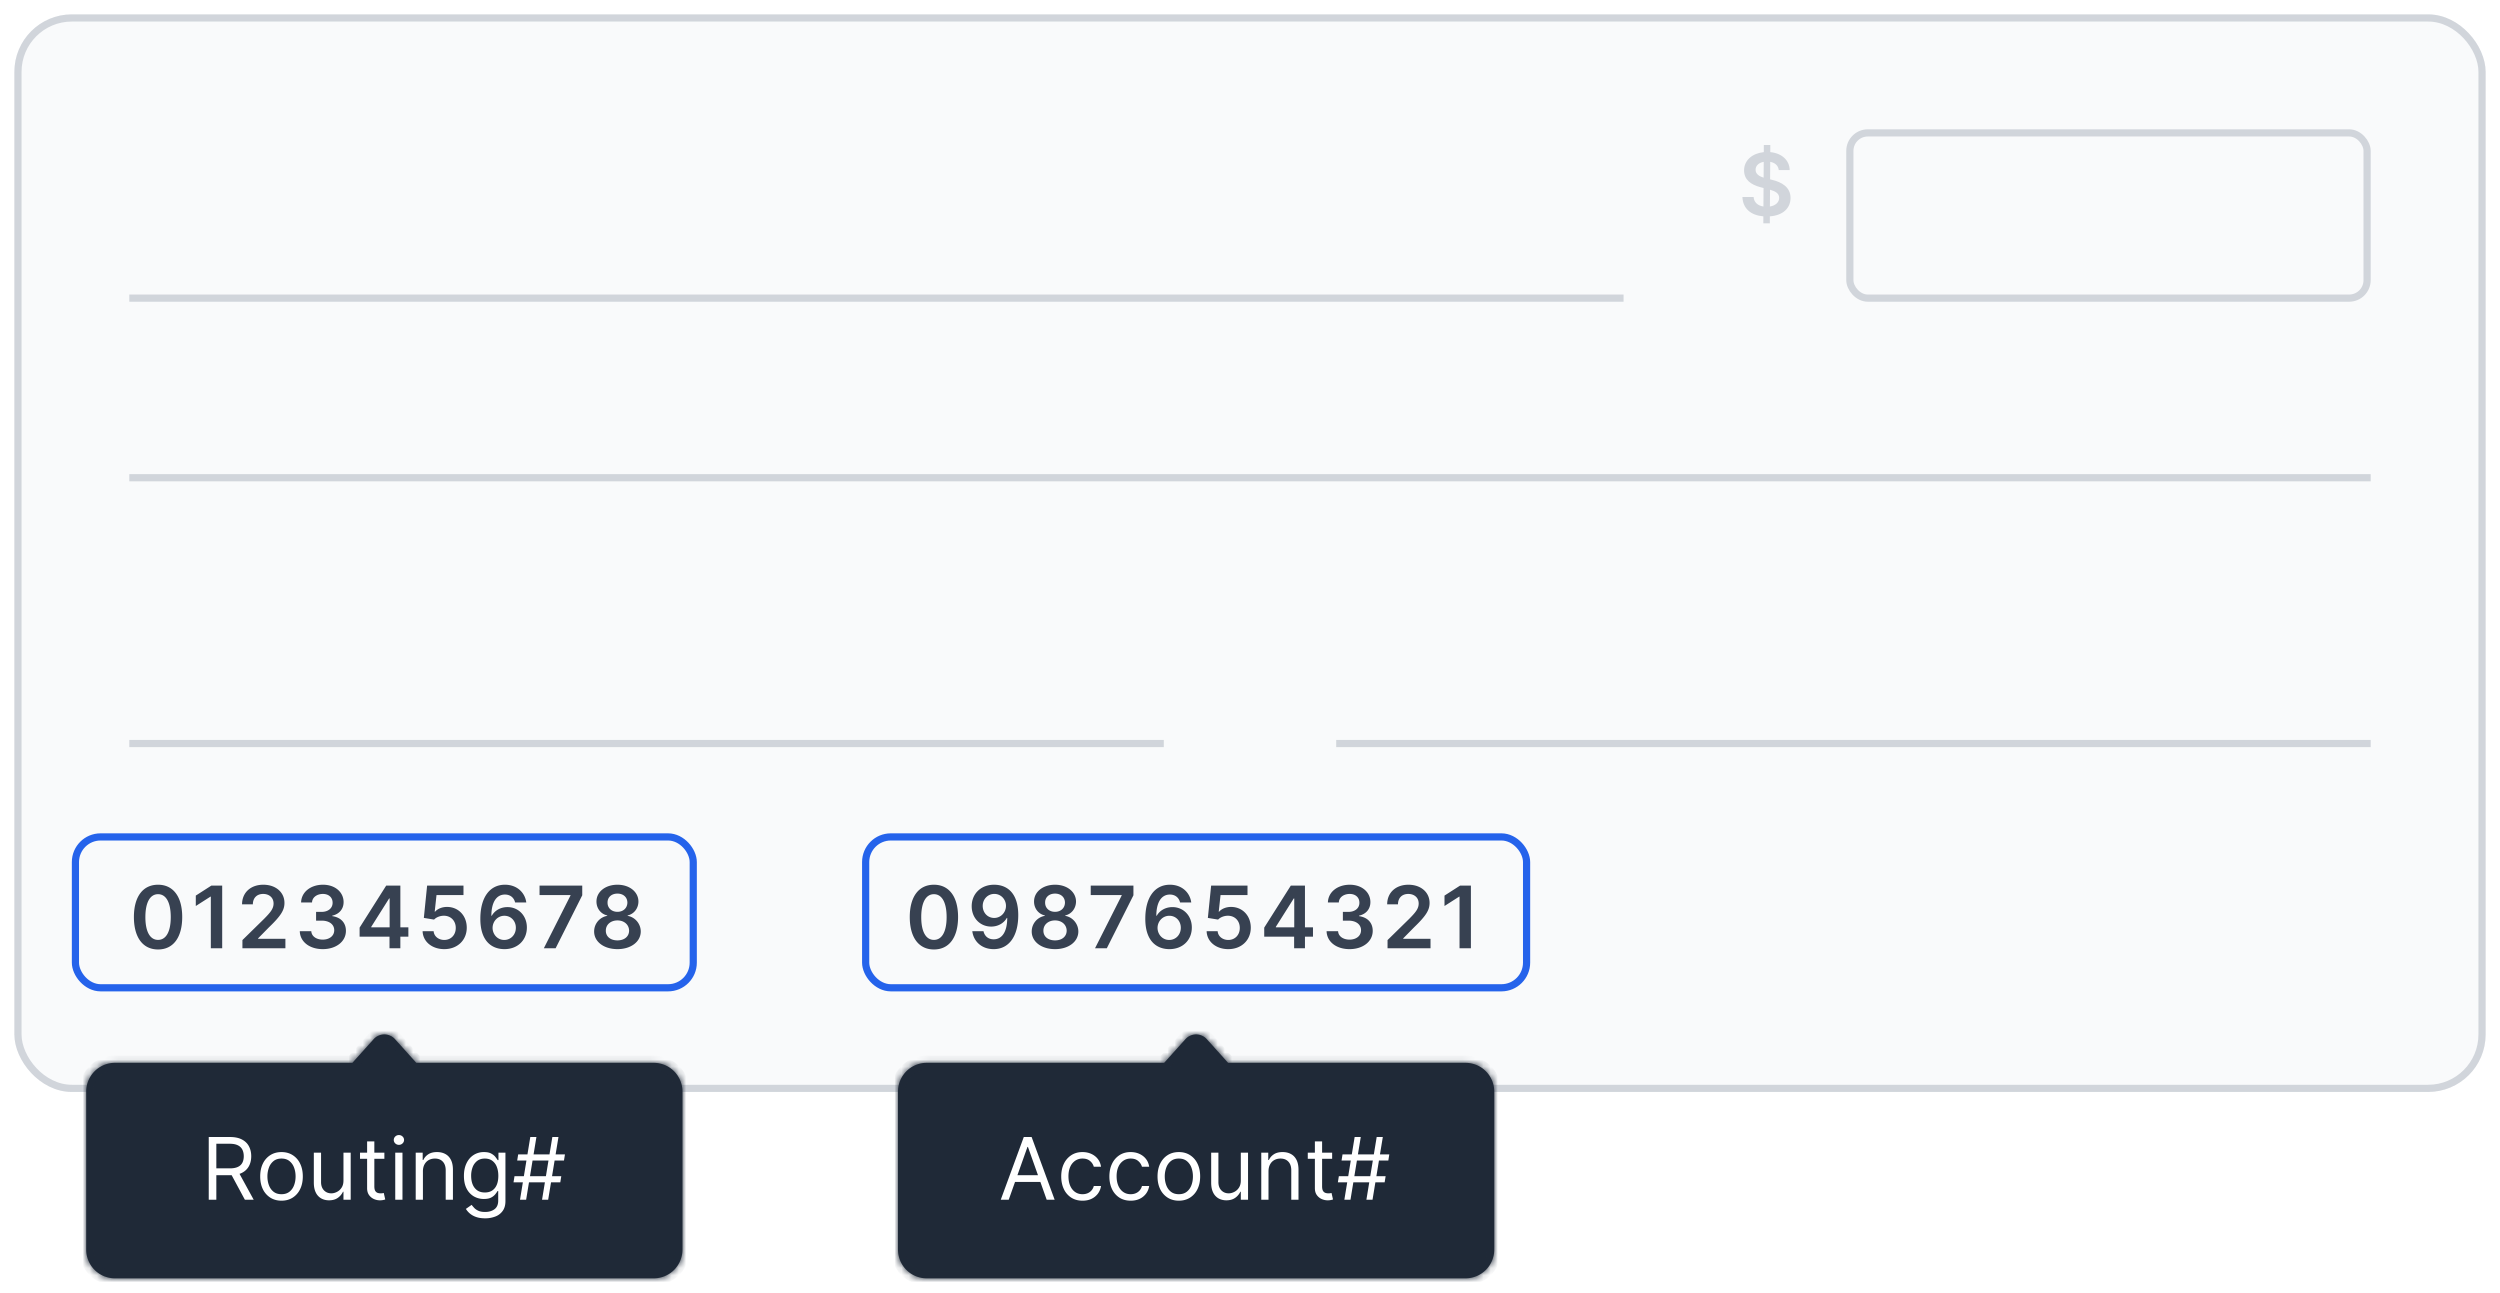 <svg width="348" height="180" fill="none" xmlns="http://www.w3.org/2000/svg"><g filter="url(#filter0_d)"><rect x="2" y="1" width="344" height="150" rx="8" fill="#F9FAFB"/><path fill="#D1D5DB" d="M18 40h208v1H18zm227.456-9.91h.903l.005-.975c1.828-.132 2.876-1.138 2.88-2.565-.004-1.513-1.253-2.203-2.565-2.515l-.281-.072.017-2.433c.682.12 1.121.528 1.189 1.142h1.521c-.026-1.355-1.091-2.344-2.702-2.497l.005-.993h-.904l-.004.993c-1.598.162-2.749 1.142-2.744 2.552 0 1.253.89 1.973 2.326 2.344l.384.098-.017 2.578c-.763-.12-1.313-.554-1.368-1.325h-1.556c.06 1.598 1.16 2.548 2.915 2.693l-.004.976zm.916-2.343l.017-2.34c.776.227 1.27.525 1.274 1.13-.004.63-.511 1.082-1.291 1.21zm-.878-4.014c-.588-.188-1.125-.499-1.116-1.104.004-.55.417-.976 1.133-1.1l-.017 2.204z"/><rect x="257.5" y="17.5" width="72" height="23" rx="2.5" stroke="#D1D5DB"/><path fill="#D1D5DB" d="M18 65h312v1H18zm0 37h144v1H18zm168 0h144v1H186z"/><path d="M22.001 131.166c2.105.004 3.363-1.657 3.363-4.521 0-2.847-1.266-4.492-3.363-4.492-2.096 0-3.358 1.641-3.362 4.492 0 2.859 1.257 4.521 3.362 4.521zm0-1.334c-1.086 0-1.768-1.091-1.764-3.187.005-2.08.682-3.175 1.764-3.175 1.087 0 1.765 1.095 1.769 3.175 0 2.096-.678 3.187-1.769 3.187zm8.928-7.559h-1.504l-2.17 1.393v1.449l2.042-1.304h.051V131h1.581v-8.727zM33.745 131h5.983v-1.321h-3.801v-.06l1.504-1.53c1.696-1.627 2.165-2.42 2.165-3.404 0-1.462-1.189-2.532-2.945-2.532-1.73 0-2.957 1.074-2.957 2.732h1.504c0-.891.563-1.449 1.432-1.449.831 0 1.449.507 1.449 1.33 0 .728-.443 1.248-1.304 2.122l-3.03 2.97V131zm11.185.119c1.867 0 3.226-1.069 3.222-2.544.004-1.091-.678-1.875-1.9-2.049v-.069c.945-.204 1.58-.907 1.576-1.887.004-1.33-1.13-2.417-2.872-2.417-1.696 0-3.009 1.01-3.043 2.472h1.522c.025-.733.707-1.189 1.512-1.189.814 0 1.355.494 1.351 1.227.005.763-.626 1.27-1.53 1.27h-.77v1.219h.77c1.104 0 1.76.554 1.756 1.342.004.772-.665 1.3-1.598 1.3-.878 0-1.555-.456-1.594-1.168H41.73c.043 1.475 1.36 2.493 3.2 2.493zm5.127-1.738h4.163V131h1.509v-1.619h1.116v-1.3H55.73v-5.808h-1.97l-3.703 5.851v1.257zm4.18-1.3h-2.56v-.068l2.492-3.951h.068v4.019zm7.604 3.038c1.845 0 3.132-1.253 3.132-2.987 0-1.679-1.168-2.889-2.753-2.889-.707 0-1.334.281-1.657.665h-.052l.252-2.314h3.754v-1.321h-5.062l-.456 4.5 1.427.234c.294-.324.848-.541 1.372-.537.96.004 1.65.712 1.645 1.7.004.976-.669 1.671-1.602 1.671-.788 0-1.423-.499-1.479-1.215h-1.534c.043 1.449 1.308 2.493 3.013 2.493zm8.356 0c1.883.013 3.149-1.282 3.144-3.008.005-1.649-1.171-2.843-2.701-2.843-.938 0-1.764.456-2.182 1.206h-.06c.005-1.836.678-2.953 1.888-2.953.75 0 1.257.435 1.42 1.104h1.554c-.187-1.411-1.325-2.472-2.974-2.472-2.097 0-3.422 1.748-3.422 4.731-.004 3.2 1.658 4.227 3.333 4.235zm-.009-1.278c-.933 0-1.615-.771-1.62-1.683.01-.917.717-1.684 1.641-1.684.925 0 1.603.733 1.598 1.671.005.954-.694 1.696-1.619 1.696zM75.701 131h1.641l3.707-7.376v-1.351h-5.944v1.321h4.308v.059L75.701 131zm10.25.119c1.888 0 3.239-1.039 3.243-2.458-.004-1.091-.81-2.003-1.824-2.174v-.059c.882-.196 1.496-.989 1.5-1.935-.004-1.342-1.24-2.34-2.919-2.34-1.691 0-2.927.993-2.923 2.34-.004.946.6 1.739 1.5 1.935v.059a2.198 2.198 0 00-1.824 2.174c-.004 1.419 1.343 2.458 3.247 2.458zm0-1.218c-.988 0-1.628-.546-1.619-1.351-.009-.836.678-1.428 1.62-1.428.928 0 1.61.597 1.619 1.428-.009.805-.644 1.351-1.62 1.351zm0-3.976c-.81 0-1.389-.524-1.38-1.283-.009-.75.554-1.253 1.38-1.253.814 0 1.372.503 1.381 1.253-.009.763-.584 1.283-1.38 1.283zm44.05 5.241c2.106.004 3.363-1.657 3.363-4.521 0-2.847-1.266-4.492-3.363-4.492-2.096 0-3.358 1.641-3.362 4.492 0 2.859 1.257 4.521 3.362 4.521zm0-1.334c-1.086 0-1.768-1.091-1.764-3.187.004-2.08.682-3.175 1.764-3.175 1.087 0 1.765 1.095 1.769 3.175 0 2.096-.678 3.187-1.769 3.187zm8.408-7.679c-1.892-.012-3.149 1.287-3.149 2.992.004 1.645 1.176 2.834 2.706 2.834.942 0 1.76-.456 2.182-1.206h.06c-.005 1.866-.682 2.978-1.888 2.978-.754 0-1.262-.434-1.419-1.129h-1.556c.179 1.445 1.321 2.497 2.975 2.497 2.092 0 3.426-1.747 3.422-4.751-.005-3.179-1.658-4.206-3.333-4.215zm.005 1.279c.933 0 1.619.775 1.619 1.666.004.903-.716 1.679-1.636 1.679-.929 0-1.598-.733-1.603-1.666 0-.938.695-1.679 1.62-1.679zm8.449 7.687c1.888 0 3.239-1.039 3.243-2.458-.004-1.091-.81-2.003-1.824-2.174v-.059c.882-.196 1.496-.989 1.5-1.935-.004-1.342-1.24-2.34-2.919-2.34-1.692 0-2.928.993-2.923 2.34-.005.946.601 1.739 1.5 1.935v.059a2.198 2.198 0 00-1.824 2.174c-.004 1.419 1.342 2.458 3.247 2.458zm0-1.218c-.989 0-1.628-.546-1.619-1.351-.009-.836.677-1.428 1.619-1.428.929 0 1.611.597 1.619 1.428-.008.805-.643 1.351-1.619 1.351zm0-3.976c-.81 0-1.389-.524-1.381-1.283-.008-.75.554-1.253 1.381-1.253.814 0 1.372.503 1.381 1.253-.009.763-.584 1.283-1.381 1.283zm5.563 5.075h1.641l3.707-7.376v-1.351h-5.944v1.321h4.308v.059L152.426 131zm10.332.119c1.884.013 3.149-1.282 3.145-3.008.004-1.649-1.172-2.843-2.702-2.843-.937 0-1.764.456-2.181 1.206h-.06c.004-1.836.678-2.953 1.888-2.953.75 0 1.257.435 1.419 1.104h1.555c-.187-1.411-1.325-2.472-2.974-2.472-2.097 0-3.422 1.748-3.422 4.731-.004 3.2 1.658 4.227 3.332 4.235zm-.008-1.278c-.933 0-1.615-.771-1.62-1.683.009-.917.716-1.684 1.641-1.684s1.602.733 1.598 1.671c.004.954-.694 1.696-1.619 1.696zm8.228 1.278c1.845 0 3.132-1.253 3.132-2.987 0-1.679-1.168-2.889-2.753-2.889-.707 0-1.334.281-1.658.665h-.051l.252-2.314h3.754v-1.321h-5.063l-.456 4.5 1.428.234c.294-.324.848-.541 1.372-.537.959.004 1.649.712 1.645 1.7.004.976-.669 1.671-1.602 1.671-.789 0-1.424-.499-1.479-1.215h-1.534c.042 1.449 1.308 2.493 3.013 2.493zm5.002-1.738h4.163V131h1.508v-1.619h1.117v-1.3h-1.117v-5.808h-1.968l-3.703 5.851v1.257zm4.18-1.3h-2.561v-.068l2.493-3.951h.068v4.019zm7.702 3.038c1.866 0 3.225-1.069 3.221-2.544.004-1.091-.677-1.875-1.9-2.049v-.069c.946-.204 1.581-.907 1.576-1.887.005-1.33-1.129-2.417-2.872-2.417-1.696 0-3.008 1.01-3.042 2.472h1.521c.025-.733.707-1.189 1.513-1.189.814 0 1.355.494 1.35 1.227.005.763-.626 1.27-1.529 1.27h-.772v1.219h.772c1.103 0 1.76.554 1.755 1.342.005.772-.664 1.3-1.598 1.3-.878 0-1.555-.456-1.593-1.168h-1.603c.043 1.475 1.36 2.493 3.201 2.493zm5.284-.119h5.983v-1.321h-3.801v-.06l1.504-1.53c1.696-1.627 2.165-2.42 2.165-3.404 0-1.462-1.189-2.532-2.945-2.532-1.73 0-2.957 1.074-2.957 2.732h1.504c0-.891.563-1.449 1.432-1.449.831 0 1.449.507 1.449 1.33 0 .728-.443 1.248-1.304 2.122l-3.03 2.97V131zm11.603-8.727h-1.505l-2.169 1.393v1.449l2.042-1.304h.051V131h1.581v-8.727z" fill="#374151"/><rect x="2.5" y="1.5" width="343" height="149" rx="7.5" stroke="#D1D5DB"/></g><rect x="10.5" y="116.5" width="86" height="21" rx="3.5" stroke="#2563EB"/><g filter="url(#filter1_d)"><mask id="a" fill="#fff"><path fill-rule="evenodd" clip-rule="evenodd" d="M54.987 143.652a2 2 0 00-2.974 0l-2.963 3.293H16a4 4 0 00-4 4v22a4 4 0 004 4h75a4 4 0 004-4v-22a4 4 0 00-4-4H57.95l-2.963-3.293z"/></mask><path fill-rule="evenodd" clip-rule="evenodd" d="M54.987 143.652a2 2 0 00-2.974 0l-2.963 3.293H16a4 4 0 00-4 4v22a4 4 0 004 4h75a4 4 0 004-4v-22a4 4 0 00-4-4H57.95l-2.963-3.293z" fill="#1F2937"/><path d="M52.013 143.652l-.743-.669.743.669zm2.974 0l-.744.669.744-.669zm-5.937 3.293v1h.445l.298-.331-.743-.669zm8.9 0l-.743.669.298.331h.445v-1zm-5.193-2.624a1 1 0 011.486 0l1.487-1.338a3 3 0 00-4.46 0l1.487 1.338zm-2.964 3.293l2.964-3.293-1.487-1.338-2.964 3.293 1.487 1.338zM16 147.945h33.05v-2H16v2zm-3 3a3 3 0 013-3v-2a5 5 0 00-5 5h2zm0 22v-22h-2v22h2zm3 3a3 3 0 01-3-3h-2a5 5 0 005 5v-2zm75 0H16v2h75v-2zm3-3a3 3 0 01-3 3v2a5 5 0 005-5h-2zm0-22v22h2v-22h-2zm-3-3a3 3 0 013 3h2a5 5 0 00-5-5v2zm-33.05 0H91v-2H57.95v2zm-3.707-3.624l2.964 3.293 1.487-1.338-2.964-3.293-1.487 1.338z" fill="#1F2937" mask="url(#a)"/><path d="M29.057 166v-8.728h2.949c.681 0 1.241.117 1.679.35.437.23.761.547.971.95.21.403.316.862.316 1.376 0 .515-.105.971-.316 1.368a2.22 2.22 0 01-.967.938c-.435.224-.99.336-1.666.336h-2.387v-.954h2.353c.466 0 .84-.068 1.125-.205a1.29 1.29 0 00.622-.579c.13-.253.196-.554.196-.904 0-.349-.066-.654-.196-.916a1.338 1.338 0 00-.627-.605c-.287-.145-.666-.217-1.137-.217h-1.858V166h-1.057zm4.108-3.921L35.313 166h-1.228l-2.113-3.921h1.193zm6.02 4.057c-.59 0-1.11-.141-1.555-.422a2.868 2.868 0 01-1.04-1.18c-.247-.506-.37-1.097-.37-1.773 0-.682.123-1.277.37-1.786a2.86 2.86 0 011.04-1.184c.446-.281.964-.422 1.555-.422.59 0 1.108.141 1.551.422a2.82 2.82 0 011.04 1.184c.25.509.375 1.104.375 1.786 0 .676-.125 1.267-.375 1.773a2.828 2.828 0 01-1.04 1.18c-.443.281-.96.422-1.551.422zm0-.903c.449 0 .818-.116 1.108-.346.29-.23.504-.532.643-.907.14-.375.21-.782.21-1.219 0-.438-.07-.845-.21-1.223a2.06 2.06 0 00-.643-.916c-.29-.233-.66-.35-1.108-.35-.449 0-.818.117-1.108.35a2.06 2.06 0 00-.643.916 3.51 3.51 0 00-.21 1.223c0 .437.07.844.21 1.219.139.375.353.677.643.907.29.23.66.346 1.108.346zm8.626-1.91v-3.869h1.006V166H47.81v-1.108h-.068a2.15 2.15 0 01-.716.848c-.324.23-.733.345-1.227.345-.41 0-.773-.09-1.091-.269a1.872 1.872 0 01-.75-.818c-.182-.366-.273-.828-.273-1.385v-4.159h1.006v4.091c0 .477.133.858.4 1.142.27.284.614.426 1.032.426.25 0 .504-.064.762-.192a1.65 1.65 0 00.657-.588c.179-.264.268-.6.268-1.01zm5.694-3.869v.852h-3.392v-.852h3.392zm-2.403-1.568h1.006v6.239c0 .284.04.497.123.639a.64.64 0 00.324.281c.134.045.274.068.422.068.11 0 .202-.005.273-.017l.17-.034.205.903a1.906 1.906 0 01-.286.077 2.064 2.064 0 01-.464.043c-.284 0-.563-.061-.836-.183a1.668 1.668 0 01-.673-.559c-.176-.25-.264-.565-.264-.946v-6.511zM55.018 166v-6.546h1.006V166h-1.006zm.511-7.637a.717.717 0 01-.507-.2.644.644 0 01-.208-.482c0-.187.07-.348.208-.481a.713.713 0 01.508-.2c.195 0 .363.066.502.2a.636.636 0 01.213.481.638.638 0 01-.213.482.702.702 0 01-.502.2zm3.342 3.699V166h-1.005v-6.546h.971v1.023h.086c.153-.333.386-.6.698-.801.313-.205.716-.307 1.21-.307.444 0 .832.091 1.164.273.332.179.59.451.776.818.184.363.277.824.277 1.38V166h-1.006v-4.091c0-.515-.134-.915-.4-1.202-.268-.29-.634-.435-1.1-.435-.321 0-.608.07-.86.209-.25.139-.448.342-.593.609-.145.268-.218.591-.218.972zm8.656 6.528c-.486 0-.903-.062-1.252-.187a2.651 2.651 0 01-.874-.486 2.666 2.666 0 01-.55-.639l.801-.563c.091.12.206.256.346.41.139.156.33.291.57.404.245.117.564.175.96.175.528 0 .964-.128 1.308-.383.343-.256.515-.657.515-1.202v-1.33h-.085c-.074.12-.179.267-.315.444a1.787 1.787 0 01-.58.464c-.25.134-.588.2-1.014.2a2.731 2.731 0 01-1.423-.375 2.627 2.627 0 01-.993-1.091c-.242-.477-.362-1.056-.362-1.738 0-.671.117-1.254.353-1.752.236-.5.564-.886.984-1.159a2.606 2.606 0 011.458-.413c.426 0 .764.071 1.014.213.253.139.446.298.58.477.136.176.241.321.315.435h.102v-1.04h.972v6.733c0 .563-.128 1.02-.384 1.372a2.187 2.187 0 01-1.022.78 3.85 3.85 0 01-1.424.251zm-.034-3.596c.404 0 .745-.092 1.023-.277.278-.185.49-.45.635-.797.145-.347.217-.761.217-1.244 0-.472-.07-.888-.213-1.249a1.875 1.875 0 00-.63-.848c-.279-.204-.623-.307-1.032-.307-.426 0-.781.108-1.065.324a1.975 1.975 0 00-.635.869 3.35 3.35 0 00-.209 1.211c0 .454.071.856.213 1.206.145.346.358.619.64.818.284.196.636.294 1.056.294zm7.96 1.006l1.432-8.728h.853L76.306 166h-.852zm-3.971-2.421l.136-.852h6.512l-.137.852h-6.511zm.903 2.421l1.432-8.728h.852L73.238 166h-.853zm-.392-5.455l.137-.852h6.511l-.136.852h-6.512z" fill="#fff"/></g><rect x="120.5" y="116.5" width="92" height="21" rx="3.5" stroke="#2563EB"/><g filter="url(#filter2_d)"><mask id="b" fill="#fff"><path fill-rule="evenodd" clip-rule="evenodd" d="M167.987 143.652a2 2 0 00-2.974 0l-2.963 3.293H129a4 4 0 00-4 4v22a4 4 0 004 4h75a4 4 0 004-4v-22a4 4 0 00-4-4h-33.05l-2.963-3.293z"/></mask><path fill-rule="evenodd" clip-rule="evenodd" d="M167.987 143.652a2 2 0 00-2.974 0l-2.963 3.293H129a4 4 0 00-4 4v22a4 4 0 004 4h75a4 4 0 004-4v-22a4 4 0 00-4-4h-33.05l-2.963-3.293z" fill="#1F2937"/><path d="M165.013 143.652l-.743-.669.743.669zm2.974 0l-.744.669.744-.669zm-5.937 3.293v1h.445l.298-.331-.743-.669zm8.9 0l-.743.669.298.331h.445v-1zm-5.193-2.624a.998.998 0 011.486 0l1.487-1.338a3 3 0 00-4.46 0l1.487 1.338zm-2.964 3.293l2.964-3.293-1.487-1.338-2.964 3.293 1.487 1.338zm-33.793.331h33.05v-2H129v2zm-3 3a3 3 0 013-3v-2a5 5 0 00-5 5h2zm0 22v-22h-2v22h2zm3 3a3 3 0 01-3-3h-2a5 5 0 005 5v-2zm75 0h-75v2h75v-2zm3-3a3 3 0 01-3 3v2a5 5 0 005-5h-2zm0-22v22h2v-22h-2zm-3-3a3 3 0 013 3h2a5 5 0 00-5-5v2zm-33.05 0H204v-2h-33.05v2zm-3.707-3.624l2.964 3.293 1.487-1.338-2.964-3.293-1.487 1.338z" fill="#1F2937" mask="url(#b)"/><path d="M140.415 166h-1.108l3.204-8.728h1.091l3.205 8.728h-1.108l-2.608-7.347h-.068L140.415 166zm.409-3.41h4.466v.938h-4.466v-.938zm9.865 3.546c-.614 0-1.142-.145-1.585-.435a2.834 2.834 0 01-1.023-1.197c-.239-.509-.358-1.09-.358-1.743 0-.665.122-1.251.366-1.76a2.895 2.895 0 011.032-1.197c.443-.29.96-.435 1.551-.435.46 0 .875.085 1.244.256.37.17.672.409.908.715.236.307.382.665.439 1.074h-1.006a1.561 1.561 0 00-.511-.792c-.262-.233-.614-.35-1.057-.35a1.77 1.77 0 00-1.031.307 1.99 1.99 0 00-.686.857c-.162.366-.243.797-.243 1.291 0 .506.079.946.238 1.321.162.375.39.666.682.873.296.208.642.312 1.04.312.261 0 .499-.046.712-.137a1.465 1.465 0 00.856-1.006h1.006a2.34 2.34 0 01-.422 1.045 2.362 2.362 0 01-.882.732c-.364.179-.787.269-1.27.269zm6.703 0c-.614 0-1.142-.145-1.585-.435a2.834 2.834 0 01-1.023-1.197c-.239-.509-.358-1.09-.358-1.743 0-.665.122-1.251.367-1.76a2.892 2.892 0 011.031-1.197c.443-.29.96-.435 1.551-.435.46 0 .875.085 1.244.256.37.17.672.409.908.715.236.307.382.665.439 1.074h-1.006a1.555 1.555 0 00-.511-.792c-.261-.233-.614-.35-1.057-.35a1.77 1.77 0 00-1.031.307 1.99 1.99 0 00-.686.857c-.162.366-.243.797-.243 1.291 0 .506.079.946.238 1.321.162.375.39.666.682.873.296.208.642.312 1.04.312.261 0 .499-.046.712-.137a1.465 1.465 0 00.856-1.006h1.006a2.34 2.34 0 01-.422 1.045 2.362 2.362 0 01-.882.732c-.364.179-.787.269-1.27.269zm6.703 0c-.591 0-1.109-.141-1.555-.422a2.87 2.87 0 01-1.04-1.18c-.247-.506-.371-1.097-.371-1.773 0-.682.124-1.277.371-1.786.25-.508.597-.903 1.04-1.184.446-.281.964-.422 1.555-.422s1.108.141 1.551.422a2.82 2.82 0 011.04 1.184c.25.509.375 1.104.375 1.786 0 .676-.125 1.267-.375 1.773a2.828 2.828 0 01-1.04 1.18c-.443.281-.96.422-1.551.422zm0-.903c.449 0 .818-.116 1.108-.346.29-.23.504-.532.644-.907.139-.375.208-.782.208-1.219 0-.438-.069-.845-.208-1.223a2.065 2.065 0 00-.644-.916c-.29-.233-.659-.35-1.108-.35-.449 0-.818.117-1.108.35-.29.233-.504.538-.643.916a3.514 3.514 0 00-.209 1.223c0 .437.07.844.209 1.219.139.375.353.677.643.907.29.23.659.346 1.108.346zm8.626-1.91v-3.869h1.006V166h-1.006v-1.108h-.068a2.146 2.146 0 01-.716.848c-.324.23-.733.345-1.227.345-.409 0-.773-.09-1.091-.269a1.874 1.874 0 01-.75-.818c-.182-.366-.273-.828-.273-1.385v-4.159h1.006v4.091c0 .477.133.858.4 1.142.27.284.614.426 1.032.426.25 0 .504-.064.763-.192a1.65 1.65 0 00.656-.588c.179-.264.268-.6.268-1.01zm3.854-1.261V166h-1.006v-6.546h.971v1.023h.086c.153-.333.386-.6.699-.801.312-.205.715-.307 1.21-.307.443 0 .831.091 1.163.273.333.179.591.451.776.818.184.363.277.824.277 1.38V166h-1.006v-4.091c0-.515-.133-.915-.401-1.202-.267-.29-.633-.435-1.099-.435-.321 0-.608.07-.861.209-.25.139-.447.342-.592.609-.145.268-.217.591-.217.972zm8.86-2.608v.852h-3.392v-.852h3.392zm-2.403-1.568h1.005v6.239c0 .284.041.497.124.639a.637.637 0 00.324.281c.133.045.274.068.422.068.11 0 .201-.005.272-.017l.171-.034.204.903a1.9 1.9 0 01-.285.077 2.065 2.065 0 01-.465.043c-.284 0-.562-.061-.835-.183a1.666 1.666 0 01-.673-.559c-.176-.25-.264-.565-.264-.946v-6.511zm7.171 8.114l1.432-8.728h.853L191.056 166h-.853zm-3.971-2.421l.136-.852h6.512l-.137.852h-6.511zm.903 2.421l1.432-8.728h.852L187.988 166h-.853zm-.392-5.455l.137-.852h6.511l-.136.852h-6.512z" fill="#fff"/></g><defs><filter id="filter0_d" x="0" y="0" width="348" height="154" filterUnits="userSpaceOnUse" color-interpolation-filters="sRGB"><feFlood flood-opacity="0" result="BackgroundImageFix"/><feColorMatrix in="SourceAlpha" values="0 0 0 0 0 0 0 0 0 0 0 0 0 0 0 0 0 0 127 0"/><feOffset dy="1"/><feGaussianBlur stdDeviation="1"/><feColorMatrix values="0 0 0 0 0 0 0 0 0 0 0 0 0 0 0 0 0 0 0.05 0"/><feBlend in2="BackgroundImageFix" result="effect1_dropShadow"/><feBlend in="SourceGraphic" in2="effect1_dropShadow" result="shape"/></filter><filter id="filter1_d" x="10" y="141.99" width="87" height="37.955" filterUnits="userSpaceOnUse" color-interpolation-filters="sRGB"><feFlood flood-opacity="0" result="BackgroundImageFix"/><feColorMatrix in="SourceAlpha" values="0 0 0 0 0 0 0 0 0 0 0 0 0 0 0 0 0 0 127 0"/><feOffset dy="1"/><feGaussianBlur stdDeviation="1"/><feColorMatrix values="0 0 0 0 0 0 0 0 0 0 0 0 0 0 0 0 0 0 0.05 0"/><feBlend in2="BackgroundImageFix" result="effect1_dropShadow"/><feBlend in="SourceGraphic" in2="effect1_dropShadow" result="shape"/></filter><filter id="filter2_d" x="123" y="141.99" width="87" height="37.955" filterUnits="userSpaceOnUse" color-interpolation-filters="sRGB"><feFlood flood-opacity="0" result="BackgroundImageFix"/><feColorMatrix in="SourceAlpha" values="0 0 0 0 0 0 0 0 0 0 0 0 0 0 0 0 0 0 127 0"/><feOffset dy="1"/><feGaussianBlur stdDeviation="1"/><feColorMatrix values="0 0 0 0 0 0 0 0 0 0 0 0 0 0 0 0 0 0 0.05 0"/><feBlend in2="BackgroundImageFix" result="effect1_dropShadow"/><feBlend in="SourceGraphic" in2="effect1_dropShadow" result="shape"/></filter></defs></svg>